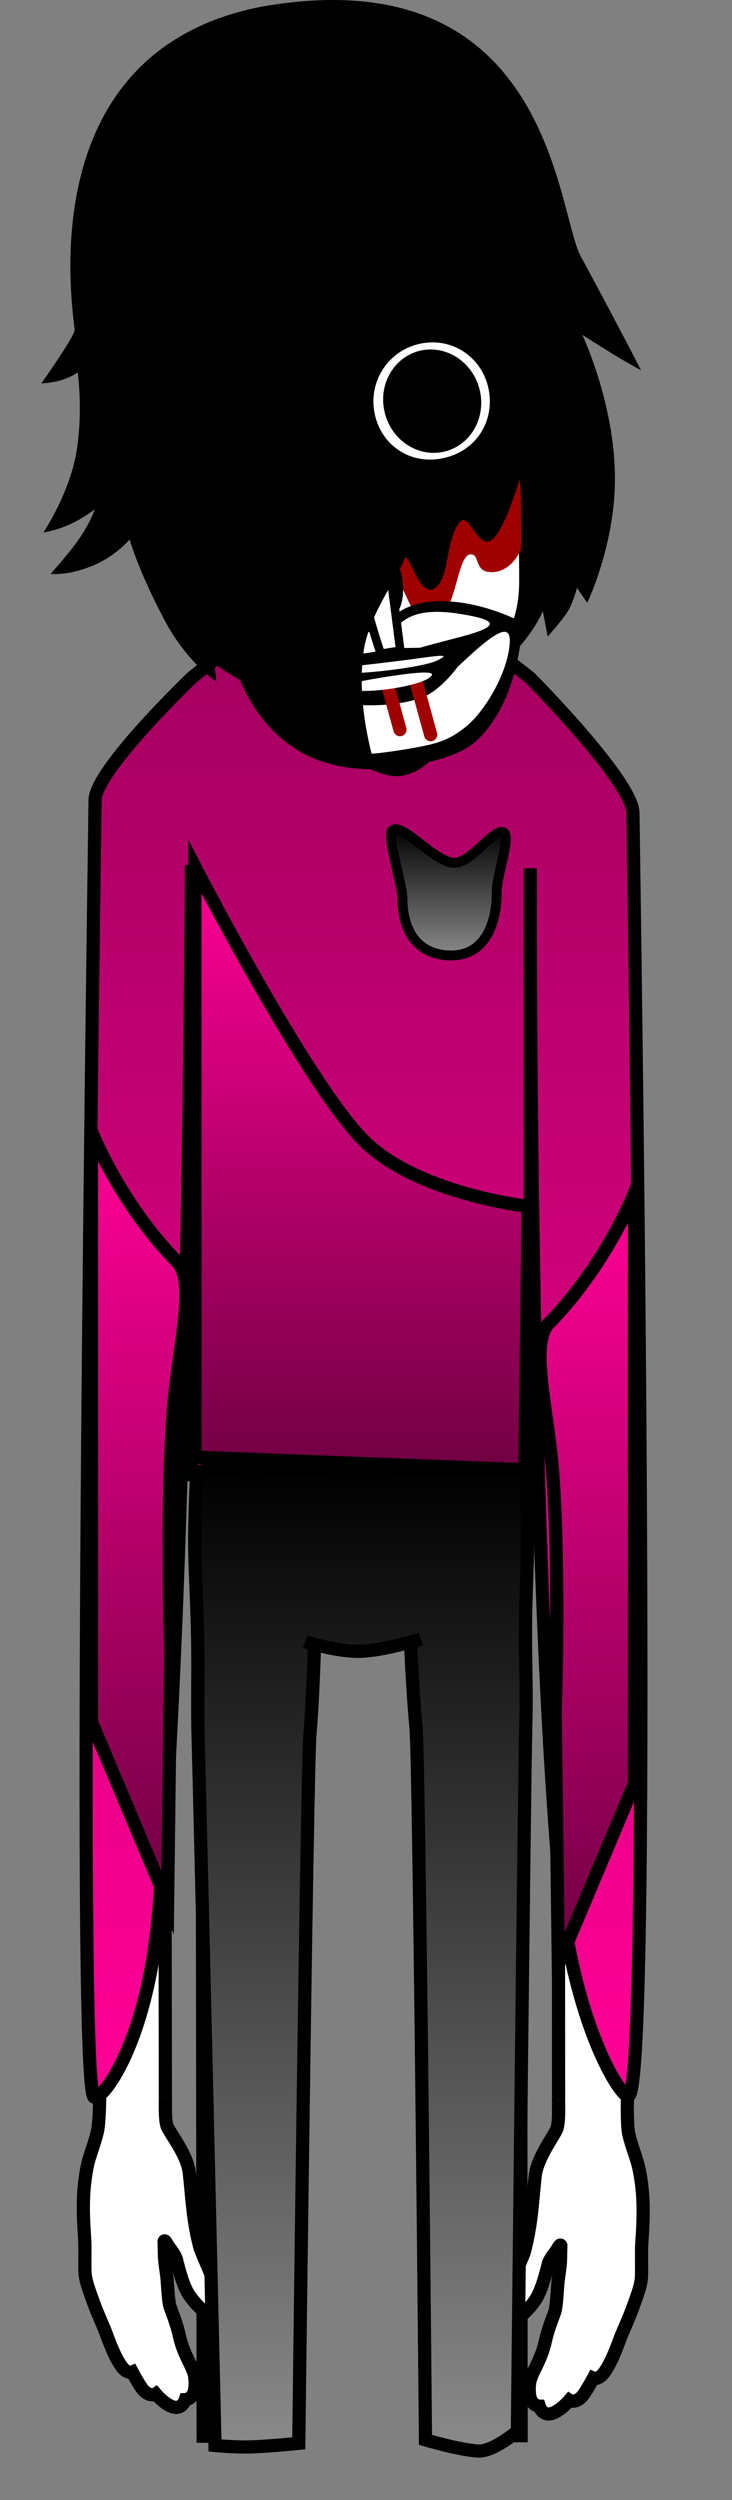 <svg version="1.1" xmlns="http://www.w3.org/2000/svg" xmlns:xlink="http://www.w3.org/1999/xlink" width="110.997" height="378.951" viewBox="0,0,110.997,378.951"><rect x="0" y="0" width="110.997" height="378.951" fill="#808080" stroke="none"/><defs><linearGradient x1="240.55" y1="42.479" x2="240.55" y2="264.154" gradientUnits="userSpaceOnUse" id="color-1"><stop offset="0" stop-color="#a50060"/><stop offset="1" stop-color="#ff0095"/></linearGradient><linearGradient x1="240.186" y1="168.459" x2="240.186" y2="317.767" gradientUnits="userSpaceOnUse" id="color-2"><stop offset="0" stop-color="#000000"/><stop offset="1" stop-color="#8a8a8a"/></linearGradient><linearGradient x1="240.245" y1="77.626" x2="240.245" y2="169.039" gradientUnits="userSpaceOnUse" id="color-3"><stop offset="0" stop-color="#ff0095"/><stop offset="1" stop-color="#710042"/></linearGradient><linearGradient x1="206.454" y1="117.748" x2="206.454" y2="234.661" gradientUnits="userSpaceOnUse" id="color-4"><stop offset="0" stop-color="#ff0095"/><stop offset="1" stop-color="#710042"/></linearGradient><linearGradient x1="274.482" y1="127.078" x2="274.482" y2="243.991" gradientUnits="userSpaceOnUse" id="color-5"><stop offset="0" stop-color="#ff0095"/><stop offset="1" stop-color="#710042"/></linearGradient><linearGradient x1="253.863" y1="71.657" x2="253.863" y2="91.07" gradientUnits="userSpaceOnUse" id="color-6"><stop offset="0" stop-color="#000000"/><stop offset="1" stop-color="#8a8a8a"/></linearGradient></defs><g transform="translate(-185.429,53.755)"><g data-paper-data="{&quot;isPaintingLayer&quot;:true}" fill-rule="nonzero" stroke-linejoin="miter" stroke-miterlimit="10" stroke-dasharray="" stroke-dashoffset="0" style="mix-blend-mode: normal"><path d="" data-paper-data="{&quot;index&quot;:null}" fill="#000000" stroke="none" stroke-width="1.5" stroke-linecap="butt"/><path d="" fill="#ffffff" stroke="none" stroke-width="0.5" stroke-linecap="butt"/><path d="" fill="#000000" stroke="none" stroke-width="0.5" stroke-linecap="butt"/><path d="" fill="#ff0000" stroke="none" stroke-width="0.5" stroke-linecap="butt"/><path d="" fill="#000000" stroke="none" stroke-width="0.5" stroke-linecap="butt"/><path d="" fill="#000000" stroke="none" stroke-width="0.5" stroke-linecap="butt"/><path d="" fill="#000000" stroke="none" stroke-width="0.5" stroke-linecap="butt"/><path d="" fill="#000000" stroke="none" stroke-width="0.5" stroke-linecap="butt"/><path d="" fill="#000000" stroke="none" stroke-width="0.5" stroke-linecap="butt"/><path d="" fill="#000000" stroke="none" stroke-width="0.5" stroke-linecap="butt"/><path d="M199.955,78.78c-0.055,-8.153 8.187,-36.761 40.202,-36.921c31.602,-0.158 39.857,29.487 39.849,36.897c-0.057,34.63 0.54,206.553 0.54,206.553l-10.401,-0l-0.14,-203.313c0,0 0.075,-3.099 -2.816,-3.154c-3.434,-0.065 -2.945,3.116 -2.945,3.116l0.205,233.489l-13.881,0.019c0,0 0.216,-117.839 -1.387,-120.787c-1.397,-2.569 -15.741,-3.027 -17.444,0.382c-1.382,2.765 -1.669,120.431 -1.669,120.431l-13.832,0.027l-0.305,-233.852c0,0 0.279,-2.919 -2.886,-2.934c-3.111,-0.015 -2.816,2.909 -2.816,2.909l0.306,202.41l-9.88,0.194c0,0 -0.579,-187.499 -0.699,-205.464z" fill="#ffffff" stroke="#000000" stroke-width="2" stroke-linecap="butt"/><path d="M255.345,92.735c-0.571,0 -1.034,-0.463 -1.034,-1.034c0,-0.571 0.463,-1.034 1.034,-1.034c0.571,0 1.034,0.463 1.034,1.034c0,0.571 -0.463,1.034 -1.034,1.034z" fill="#000000" stroke="none" stroke-width="1.5" stroke-linecap="butt"/><path d="M250.085,96.97c-4.463,-0.314 -6.552,-1.794 -6.17,-2.58c0.118,-0.242 2.846,1.064 6.97,1.305c6.409,0.375 8.51,-0.632 8.51,-0.632v1.346c0,0 -2.413,1.047 -9.311,0.561z" fill="#000000" stroke="#000000" stroke-width="0" stroke-linecap="butt"/><path d="M222.273,91.7c0,-0.571 0.463,-1.034 1.034,-1.034c0.571,0 1.034,0.463 1.034,1.034c0,0.571 -0.463,1.034 -1.034,1.034c-0.571,0 -1.034,-0.463 -1.034,-1.034z" fill="#000000" stroke="none" stroke-width="1.5" stroke-linecap="butt"/><path d="M228.567,96.97c-6.897,0.486 -9.311,-0.561 -9.311,-0.561v-1.346c0,0 2.101,1.007 8.51,0.632c4.124,-0.241 6.853,-1.547 6.97,-1.305c0.383,0.786 -1.706,2.266 -6.17,2.58z" fill="#000000" stroke="#000000" stroke-width="0" stroke-linecap="butt"/><path d="M239.847,153.522c-0.819,0 -1.483,-0.664 -1.483,-1.483c0,-0.819 0.664,-1.483 1.483,-1.483c0.819,0 1.483,0.664 1.483,1.483c0,0.819 -0.664,1.483 -1.483,1.483z" data-paper-data="{&quot;index&quot;:null}" fill="#000000" stroke="none" stroke-width="1.5" stroke-linecap="butt"/><path d="M210.515,264.229c0,0 -0.14,3.269 0.255,4.305c0.394,1.036 3.045,4.312 3.351,6.981c0.417,3.639 0.509,7.331 1.662,11.552c1.326,3.435 4.084,8.691 2.765,9.985c-1.098,1.077 -3.73,-1.707 -4.622,-3.232c-0.985,-1.684 -1.643,-4.772 -1.749,-5.123c-0.26,-0.866 -1.057,-1.661 -1.48,-2.427c-0.316,-0.572 -0.385,-0.299 -0.385,-0.299c0,0 0.012,0.663 0.05,2.19c0.026,1.071 0.297,2.411 0.382,3.36c0.103,1.16 0.188,2.924 0.361,3.937c0.076,0.443 0.442,1.317 0.752,2.207c0.338,0.97 0.621,1.959 0.717,2.416c0.588,2.81 1.706,4.248 2.224,5.759c0.286,0.833 0.318,2.51 -0.052,3.249c-0.441,0.88 -1.218,0.892 -1.218,0.892c0,0 -0.394,1.3 -1.567,1.162c-1.327,-0.156 -2.921,-2.032 -2.921,-2.032c0,0 -0.721,0.491 -1.747,-0.441c-0.565,-0.513 -1.81,-2.873 -1.81,-2.873c0,0 -0.782,0.352 -1.662,-0.908c-0.904,-1.294 -1.559,-2.927 -2.32,-4.994c-0.444,-1.206 -1.347,-3.06 -2.042,-5.055c-0.495,-1.424 -1.107,-2.92 -1.147,-4.305c-0.047,-1.923 0.054,-3.648 -0.064,-5.273c-0.306,-4.226 -0.262,-7.369 0.428,-10.724c0.341,-1.659 1.093,-3.264 1.543,-5.285c0.276,-1.238 0.335,-5.201 0.335,-5.201" fill="#ffffff" stroke="#000000" stroke-width="2" stroke-linecap="butt"/><path d="M280.561,264.385c0,0 -0.083,4.018 0.198,5.274c0.459,2.05 1.225,3.677 1.573,5.36c0.704,3.402 0.748,6.589 0.436,10.875c-0.12,1.648 -0.017,3.397 -0.065,5.347c-0.041,1.405 -0.664,2.922 -1.169,4.366c-0.708,2.024 -1.628,3.904 -2.081,5.127c-0.776,2.096 -1.444,3.752 -2.365,5.065c-0.897,1.278 -1.694,0.921 -1.694,0.921c0,0 -1.27,2.393 -1.845,2.914c-1.046,0.945 -1.78,0.447 -1.78,0.447c0,0 -1.625,1.902 -2.977,2.06c-1.196,0.14 -1.597,-1.179 -1.597,-1.179c0,0 -0.792,-0.012 -1.241,-0.904c-0.377,-0.75 -0.344,-2.45 -0.053,-3.295c0.528,-1.532 1.667,-2.99 2.267,-5.84c0.098,-0.464 0.386,-1.466 0.73,-2.45c0.316,-0.903 0.689,-1.789 0.767,-2.238c0.177,-1.027 0.263,-2.816 0.368,-3.993c0.086,-0.962 0.362,-2.321 0.389,-3.407c0.038,-1.549 0.051,-2.221 0.051,-2.221c0,0 -0.07,-0.277 -0.392,0.303c-0.432,0.777 -1.243,1.583 -1.509,2.462c-0.108,0.356 -0.779,3.488 -1.782,5.196c-0.909,1.547 -3.592,4.37 -4.711,3.277c-1.344,-1.312 1.466,-6.643 2.818,-10.126c1.175,-4.28 1.269,-8.025 1.694,-11.715c0.312,-2.707 2.87,-6.03 3.272,-7.08c0.402,-1.051 0.259,-4.366 0.259,-4.366" data-paper-data="{&quot;index&quot;:null}" fill="#ffffff" stroke="#000000" stroke-width="2" stroke-linecap="butt"/><path d="M214.451,169.767v-92.409c0,0 -0.313,105.389 -4.98,158.936c-1.735,19.902 -8.632,28.495 -9.772,27.825c-2.806,-1.652 0.148,-194.624 0.148,-196.588c0,-4.498 14.604,-18.498 14.604,-18.498c0,0 2.796,-2.353 4.869,-3.748c2.073,-1.395 5.409,-2.804 5.409,-2.804c0,0 -0.148,9.317 15.707,9.247c16.142,-0.072 13.984,-9.247 13.984,-9.247c0,0 4.092,1.52 6.448,2.947c2.356,1.427 4.971,3.605 4.971,3.605c0,0 15.566,15.679 15.566,20.447c0,2.339 3.104,192.975 -0.651,194.455c-1.174,0.463 -8.709,-11.375 -10.614,-33.816c-4.616,-54.376 -4.302,-152.254 -4.302,-152.254v91.905z" fill="url(#color-1)" stroke="#000000" stroke-width="2" stroke-linecap="butt"/><path d="M249.18,194.677c0,0 -5.523,1.788 -9.176,1.868c-3.654,0.08 -8.268,-1.485 -8.268,-1.485l1.379,0.563c0,0 -0.217,8.163 -0.681,13.377c-0.464,5.213 -1.703,107.598 -1.703,107.598c0,0 -4.878,0.492 -7.456,0.548c-2.45,0.053 -5.241,-0.221 -5.241,-0.221c0,0 -2.349,-100.246 -2.563,-107.303c-0.136,-4.486 0.014,-9.616 -0.062,-14.395c-0.091,-5.664 -0.399,-10.834 -0.447,-13.852c-0.083,-5.201 0.309,-12.042 0.309,-12.042c0,0 4.822,-0.98 9.993,-0.772c4.899,0.197 10.672,0.958 14.582,0.949c3.869,-0.009 9.614,-0.787 14.58,-1.001c5.49,-0.237 10.653,0.463 10.653,0.463c0,0 0.404,7.154 0.332,12.531c-0.034,2.514 -0.281,7.217 -0.3,11.695c-0.019,4.73 0.188,9.296 0.055,14.122c-0.227,8.252 -1.283,107.445 -1.283,107.445c0,0 -3.621,3.095 -5.902,3.001c-2.634,-0.108 -8.034,-1.687 -8.034,-1.687c0,0 -0.931,-102.543 -1.438,-107.925c-0.507,-5.382 -0.821,-12.807 -0.821,-12.807z" fill="url(#color-2)" stroke="#000000" stroke-width="2" stroke-linecap="butt"/><path d="M227.784,325.196h13.823z" fill="#1c8d26" stroke="none" stroke-width="0" stroke-linecap="butt"/><path d="M241.514,325.196h13.823z" fill="#17721e" stroke="none" stroke-width="0" stroke-linecap="butt"/><path d="M255.245,325.196h13.823z" fill="#125a18" stroke="none" stroke-width="0" stroke-linecap="butt"/><path d="M282.799,325.196h-13.823z" fill="#0c3d10" stroke="none" stroke-width="0" stroke-linecap="butt"/><path d="M296.426,325.196h-13.823z" fill="#07250a" stroke="none" stroke-width="0" stroke-linecap="butt"/><path d="" fill="#5a5a5a" stroke="none" stroke-width="0" stroke-linecap="butt"/><path d="" fill="#3f3f3f" stroke="none" stroke-width="0" stroke-linecap="butt"/><path d="" fill="#2a2a2a" stroke="none" stroke-width="0" stroke-linecap="butt"/><path d="" fill="#191919" stroke="none" stroke-width="0" stroke-linecap="butt"/><path d="" fill="#0c0c0c" stroke="none" stroke-width="0" stroke-linecap="butt"/><path d="M228.078,325.196h-14.649z" fill="#21a42c" stroke="none" stroke-width="0" stroke-linecap="butt"/><path d="" fill="#727272" stroke="none" stroke-width="0" stroke-linecap="butt"/><path d="M199.784,325.196h13.823z" fill="#26bc32" stroke="none" stroke-width="0" stroke-linecap="butt"/><path d="" fill="#8a8a8a" stroke="none" stroke-width="0" stroke-linecap="butt"/><path d="M185.429,325.196h14.649z" fill="#2ad138" stroke="none" stroke-width="0" stroke-linecap="butt"/><path d="" fill="#9e9e9e" stroke="none" stroke-width="0" stroke-linecap="butt"/><path d="M214.986,167.115v-89.489c0,0 16.741,32.492 25.488,41.406c8.031,8.184 25.03,10.074 25.03,10.074l-0.481,39.933z" fill="url(#color-3)" stroke="#000000" stroke-width="2" stroke-linecap="butt"/><path d="M199.298,207.237v-89.489c0,0 4.231,10.842 12.979,19.755c3.02,3.078 0.062,13.519 -0.602,22.948c-1.102,15.642 -0.349,35.72 -0.349,35.72l-0.481,38.49z" fill="url(#color-4)" stroke="#000000" stroke-width="2" stroke-linecap="butt"/><path d="M270.091,243.991l-0.481,-38.49c0,0 0.753,-20.078 -0.349,-35.72c-0.664,-9.429 -3.622,-19.87 -0.602,-22.948c8.747,-8.914 12.979,-19.755 12.979,-19.755v89.489z" data-paper-data="{&quot;index&quot;:null}" fill="url(#color-5)" stroke="#000000" stroke-width="2" stroke-linecap="butt"/><g><path d="M191.703,4.352c0,0 5.056,-7.141 5.031,-8.067c-0.066,-2.429 -7.219,-42.037 28.275,-49.017c43.987,-7.768 44.794,31.057 48.483,37.837c5.059,9.296 9.144,17.279 9.144,17.279c0,0 -3.097,-1.728 -4.585,-2.659c-1.388,-0.868 -4.312,-2.714 -4.312,-2.714c0,0 4.874,10.363 4.93,21.468c0.119,10.165 -4.194,19.149 -4.194,19.149l-1.555,-2.281c0,0 -0.626,2.457 -1.551,3.819c-0.926,1.362 -2.89,3.574 -2.89,3.574l-0.741,-3.864c0,0 -5.048,12.613 -22.175,15.099c-16.173,2.221 -27.66,-7.199 -27.66,-7.199l0.351,2.797c0,0 -4.43,-2.853 -7.818,-9.221c-4.038,-7.589 -5.353,-12.325 -5.353,-12.325c0,0 -1.98,2.345 -5.167,3.777c-3.994,1.794 -6.81,1.422 -6.81,1.422c0,0 3.091,-3.396 4.685,-5.846c1.42,-2.183 2.025,-3.94 2.025,-3.94c0,0 -1.894,1.457 -3.902,2.34c-2.095,0.921 -3.893,1.171 -3.893,1.171c0,0 4.036,-6.033 5.045,-12.459c0.952,-6.066 0.153,-11.793 0.153,-11.793c0,0 -1.231,0.901 -3.154,1.341c-1.219,0.279 -2.36,0.312 -2.36,0.312z" fill="#000000" stroke="none" stroke-width="1.5" stroke-linecap="butt"/><path d="M210.292,13.644c-1.851,-7.548 -2.68,-18.012 -2.68,-18.012c0,0 3.366,-0.564 13.21,-5.415c7.563,-3.727 18.657,-13.069 18.657,-13.069c0,0 -1.609,3.476 -2.587,5.19c-1.04,1.822 -3.148,5.387 -3.148,5.387c0,0 7.459,-2.942 13.684,-7.191c7.854,-5.01 9.414,-7.954 12.002,-6.785c3.055,1.38 5.089,24.116 5.756,29.983c0.578,6 -0.838,10.333 -0.918,13.59c-0.08,3.257 0.672,6.488 0.634,17.131c-0.024,6.642 -2.549,9.979 -7.336,16.879c-4.786,6.9 -7.33,11.069 -11.235,11.746c-3.757,0.651 -9.733,-3.976 -15.606,-8.744c-6.253,-5.077 -10.266,-7.521 -12.267,-14.369c-1.802,-6.167 -2.508,-10.256 -3.787,-15.794c-0.935,-4.048 -3.368,-6.403 -4.379,-10.525z" fill="#ffffff" stroke="#000000" stroke-width="1.5" stroke-linecap="butt"/><path d="M264.268,17.321c-0.08,3.257 0.227,1.101 0.189,11.744c-0.004,1.009 -2.017,4.417 -5.134,3.843c-1.845,-0.34 -1.212,-2.563 -2.447,-2.638c-2.443,-0.148 -2.067,10.779 -6.618,10.287c-3.015,-0.326 -3.698,-8.107 -5.478,-5.541c0,0 -2.066,6.253 -5.406,-7.444c-2.2,-9.022 24.974,-13.508 24.894,-10.251z" fill="#a00000" stroke="none" stroke-width="0" stroke-linecap="butt"/><path d="M242.788,40.239c-1.022,0.158 -4.072,-2.874 -4.687,-5.038c-0.55,-1.936 0.629,-4.209 3.073,-4.586c2.445,-0.377 4.242,-0.127 4.721,3.771c0.406,3.308 -0.663,5.476 -3.107,5.853z" fill="#ffffff" stroke="#000000" stroke-width="1.15" stroke-linecap="butt"/><path d="M264.594,40.582c0,0 -0.045,11.531 -6.926,17.952c-2.441,2.278 -6.988,3.359 -11.687,4.013c-5.876,0.818 -10.847,-0.142 -14.4,-2.002c-8.702,-4.556 -10.871,-14.565 -10.871,-14.565c0,0 5.032,-5.654 12.374,-7.125c5.117,-1.116 10.467,2.796 10.467,2.796c0,0 1.638,-4.331 8.847,-4.284c6.472,0.042 12.195,3.216 12.195,3.216z" fill="#000000" stroke="none" stroke-width="0" stroke-linecap="butt"/><path d="M255.961,39.43c5.066,0.87 4.998,1.807 -0.324,3.255c-1.893,0.501 -5.094,1.316 -6.525,1.746l-6.355,0.098l1.173,-1.083c2.15,-3.577 4.674,-5.348 12.031,-4.016z" data-paper-data="{&quot;noHover&quot;:false,&quot;origItem&quot;:[&quot;Path&quot;,{&quot;applyMatrix&quot;:true,&quot;segments&quot;:[[[429.93415,305.67568],[0,-1.32458],[0,0]],[429.93415,306.54352],[[430.95759,306.42172],[0,0],[0.54688,-0.07612]],[[433.27009,306.14766],[-0.71874,0.07614],[2.02344,-0.22838]],[[433.57477,305.0743],[1.78908,0.60138],[-2.59374,-0.89828]]],&quot;closed&quot;:true,&quot;fillColor&quot;:[0,0,0]}]}" fill="#ffffff" stroke="none" stroke-width="0.5" stroke-linecap="butt"/><path d="M227.947,42.522c5.184,-1.887 7.973,-2.31 10.706,-1.644c1.304,0.342 5.473,2.49 5.764,3.072c0.479,0.804 -2.511,1.146 -4.731,1.488c-3.456,0.533 -11.668,0.046 -13.838,-0.852c-1.54,-0.599 -1.359,-0.777 2.099,-2.064z" data-paper-data="{&quot;noHover&quot;:false,&quot;origItem&quot;:[&quot;Path&quot;,{&quot;applyMatrix&quot;:true,&quot;segments&quot;:[[[423.38725,304.62518],[0,0],[-1.33594,0.27406]],[[422.50443,305.22658],[-0.52342,-0.30452],[0.73438,0.44914]],[[427.29349,306.2695],[-1.28906,0],[0.82812,0]],[[428.16849,305.87364],[0.125,0.31974],[-0.07032,-0.22838]],[[428.02787,305.24942],[0,0.1218],[0,-0.15224]],[[427.19193,304.6252],[0.45312,0.19792],[-0.95312,-0.39586]],[[423.38725,304.6252],[2,-0.39586],[0,0]]],&quot;closed&quot;:true,&quot;fillColor&quot;:[0,0,0]}]}" fill="#ffffff" stroke="none" stroke-width="0.5" stroke-linecap="butt"/><path d="M222.594,45.801c0.209,-0.032 1.884,0.41 3.135,0.823c1.192,0.443 4.898,2.09 8.238,3.687c0,0 3.432,2.597 5.966,2.782c2.534,0.184 7.539,-0.009 10.457,-1.587c2.323,-1.256 4.418,-4.156 4.418,-4.156c6.483,-6.185 8.435,-6.863 7.817,-2.732c-0.565,4.06 -3.776,9.754 -6.931,12.08c-2.56,1.9 -3.945,2.385 -10.145,3.341c-10.472,1.616 -14.161,0.016 -19.847,-8.139c-2.43,-3.598 -3.673,-6.012 -3.107,-6.099z" data-paper-data="{&quot;noHover&quot;:false,&quot;origItem&quot;:[&quot;Path&quot;,{&quot;applyMatrix&quot;:true,&quot;segments&quot;:[[[421.23883,305.52346],[0,0],[-0.21094,0]],[[422.00445,307.89096],[-0.66406,-1.44638],[1.57032,3.28862]],[[428.62163,311.8571],[-3.90624,0],[2.3125,0]],[[432.43413,311.2557],[-1.04688,0.54812],[1.28906,-0.6699]],[[435.67631,307.32002],[-0.45312,1.44638],[0.47656,-1.46922]],[[432.86381,307.83768],[2.73438,-1.88792],[0,0]],[431.00443,309.13942],[426.91069,309.13942],[[424.91069,307.73872],[0,0],[-1.11718,-0.76886]],[[422.14507,305.91932],[0.40624,0.22838],[-0.42968,-0.22076]],[[421.23883,305.52348],[0.07812,0],[0,0]]],&quot;closed&quot;:true,&quot;fillColor&quot;:[0,0,0]}]}" fill="#ffffff" stroke="none" stroke-width="0.5" stroke-linecap="butt"/><path d="M241.068,8.18c0,0 0.798,4.141 1.257,7.461c0.908,6.574 3.804,29.231 3.804,29.231l-2.948,0.464c0,0 -1.527,-4.246 -2.779,-9.775c-1.695,-7.484 -3.305,-16.991 -4.202,-20.439c-0.85,-3.269 -1.889,-5.847 -1.889,-5.847" fill="#ffffff" stroke="#000000" stroke-width="1.3" stroke-linecap="round"/><path d="M250.731,57.606l-2.214,-8.048" fill="none" stroke="#a00000" stroke-width="2" stroke-linecap="round"/><path d="M246.076,56.841l-1.892,-6.877" fill="none" stroke="#a00000" stroke-width="2" stroke-linecap="round"/><path d="M250.628,48.903c-1.599,1.355 -9.55,2.581 -12.014,1.854c-1.659,-0.413 -0.703,-0.981 5.622,-1.957c6.053,-0.934 7.434,-0.727 6.391,0.103z" data-paper-data="{&quot;noHover&quot;:false,&quot;origItem&quot;:[&quot;Path&quot;,{&quot;applyMatrix&quot;:true,&quot;segments&quot;:[[[428.84035,307.89094],[2.25782,0],[-2.35938,0]],[[426.77003,308.18782],[-0.57812,-0.2436],[0.85156,0.40346]],[[431.05129,308.18782],[-0.66408,0.40346],[0.42968,-0.2436]]],&quot;closed&quot;:true,&quot;fillColor&quot;:[0,0,0]}]}" fill="#ffffff" stroke="none" stroke-width="0.5" stroke-linecap="butt"/><path d="M248.018,46.152c5.037,-0.714 5.513,-0.691 3.689,0.217c-2.548,1.208 -14.214,2.439 -16.622,1.787c-1.38,-0.414 -0.942,-0.631 2.422,-0.815c2.275,-0.142 7.293,-0.776 10.511,-1.188z" data-paper-data="{&quot;noHover&quot;:false,&quot;origItem&quot;:[&quot;Path&quot;,{&quot;applyMatrix&quot;:true,&quot;segments&quot;:[[[426.57475,306.89362],[0.83594,0.07614],[-1.23438,-0.1218]],[[425.64507,307.04588],[-0.47656,-0.22838],[0.83594,0.37302]],[[431.59819,307.31992],[-1,0.2969],[0.71876,-0.22838]],[[430.27007,307.04588],[1.875,0.02282],[-1.19532,-0.03046]]],&quot;closed&quot;:true,&quot;fillColor&quot;:[0,0,0]}]}" fill="#ffffff" stroke="none" stroke-width="0.5" stroke-linecap="butt"/><path d="M205.035,-6.59l62.016,-25.895l-2.223,48.463c0,0 -2.658,9.953 -4.903,11.853c-1.932,1.635 -3.329,-4.986 -5.137,-2.397c-2.036,2.916 -1.49,8.006 -3.382,9.637c-2.37,2.041 -3.882,-6.606 -4.84,-4.222c-1.356,3.375 -5.529,8.598 -6.288,14.35c-1.061,8.031 1.564,16.432 1.564,16.432c0,0 -6.714,0.43 -9.433,-1.468c-3.851,-2.689 -11.483,-13.135 -11.483,-13.135l-12.316,-39.561z" fill="#000000" stroke="#000000" stroke-width="0.5" stroke-linecap="round"/><path d="M241.429,8.325c-0.657,-5.149 2.849,-9.954 8.108,-10.766c5.26,-0.811 9.869,2.737 10.728,7.86c0.859,5.122 -2.251,10.091 -7.988,11.052c-5.458,0.914 -10.162,-2.768 -10.848,-8.146z" fill="#ffffff" stroke="#000000" stroke-width="1.4" stroke-linecap="butt"/><path d="M243.641,8.183c-0.718,-4.281 1.978,-8.257 6.022,-8.881c4.044,-0.624 7.904,2.341 8.622,6.622c0.718,4.281 -1.978,8.257 -6.022,8.881c-4.044,0.624 -7.904,-2.341 -8.622,-6.622z" fill="#000000" stroke="none" stroke-width="1.5" stroke-linecap="butt"/></g><path d="M260.759,81.364c0,5.361 -2.1,9.706 -6.896,9.706c-4.796,0 -7.407,-3.324 -7.407,-8.684c0,-1.944 -2.486,-9.69 -1.52,-10.309c1.698,-1.088 6.381,4.945 9.438,4.945c2.497,0 5.887,-5.129 7.338,-4.637c1.336,0.453 -0.953,6.41 -0.953,8.979z" fill="url(#color-6)" stroke="#000000" stroke-width="1.5" stroke-linecap="butt"/></g></g></svg>